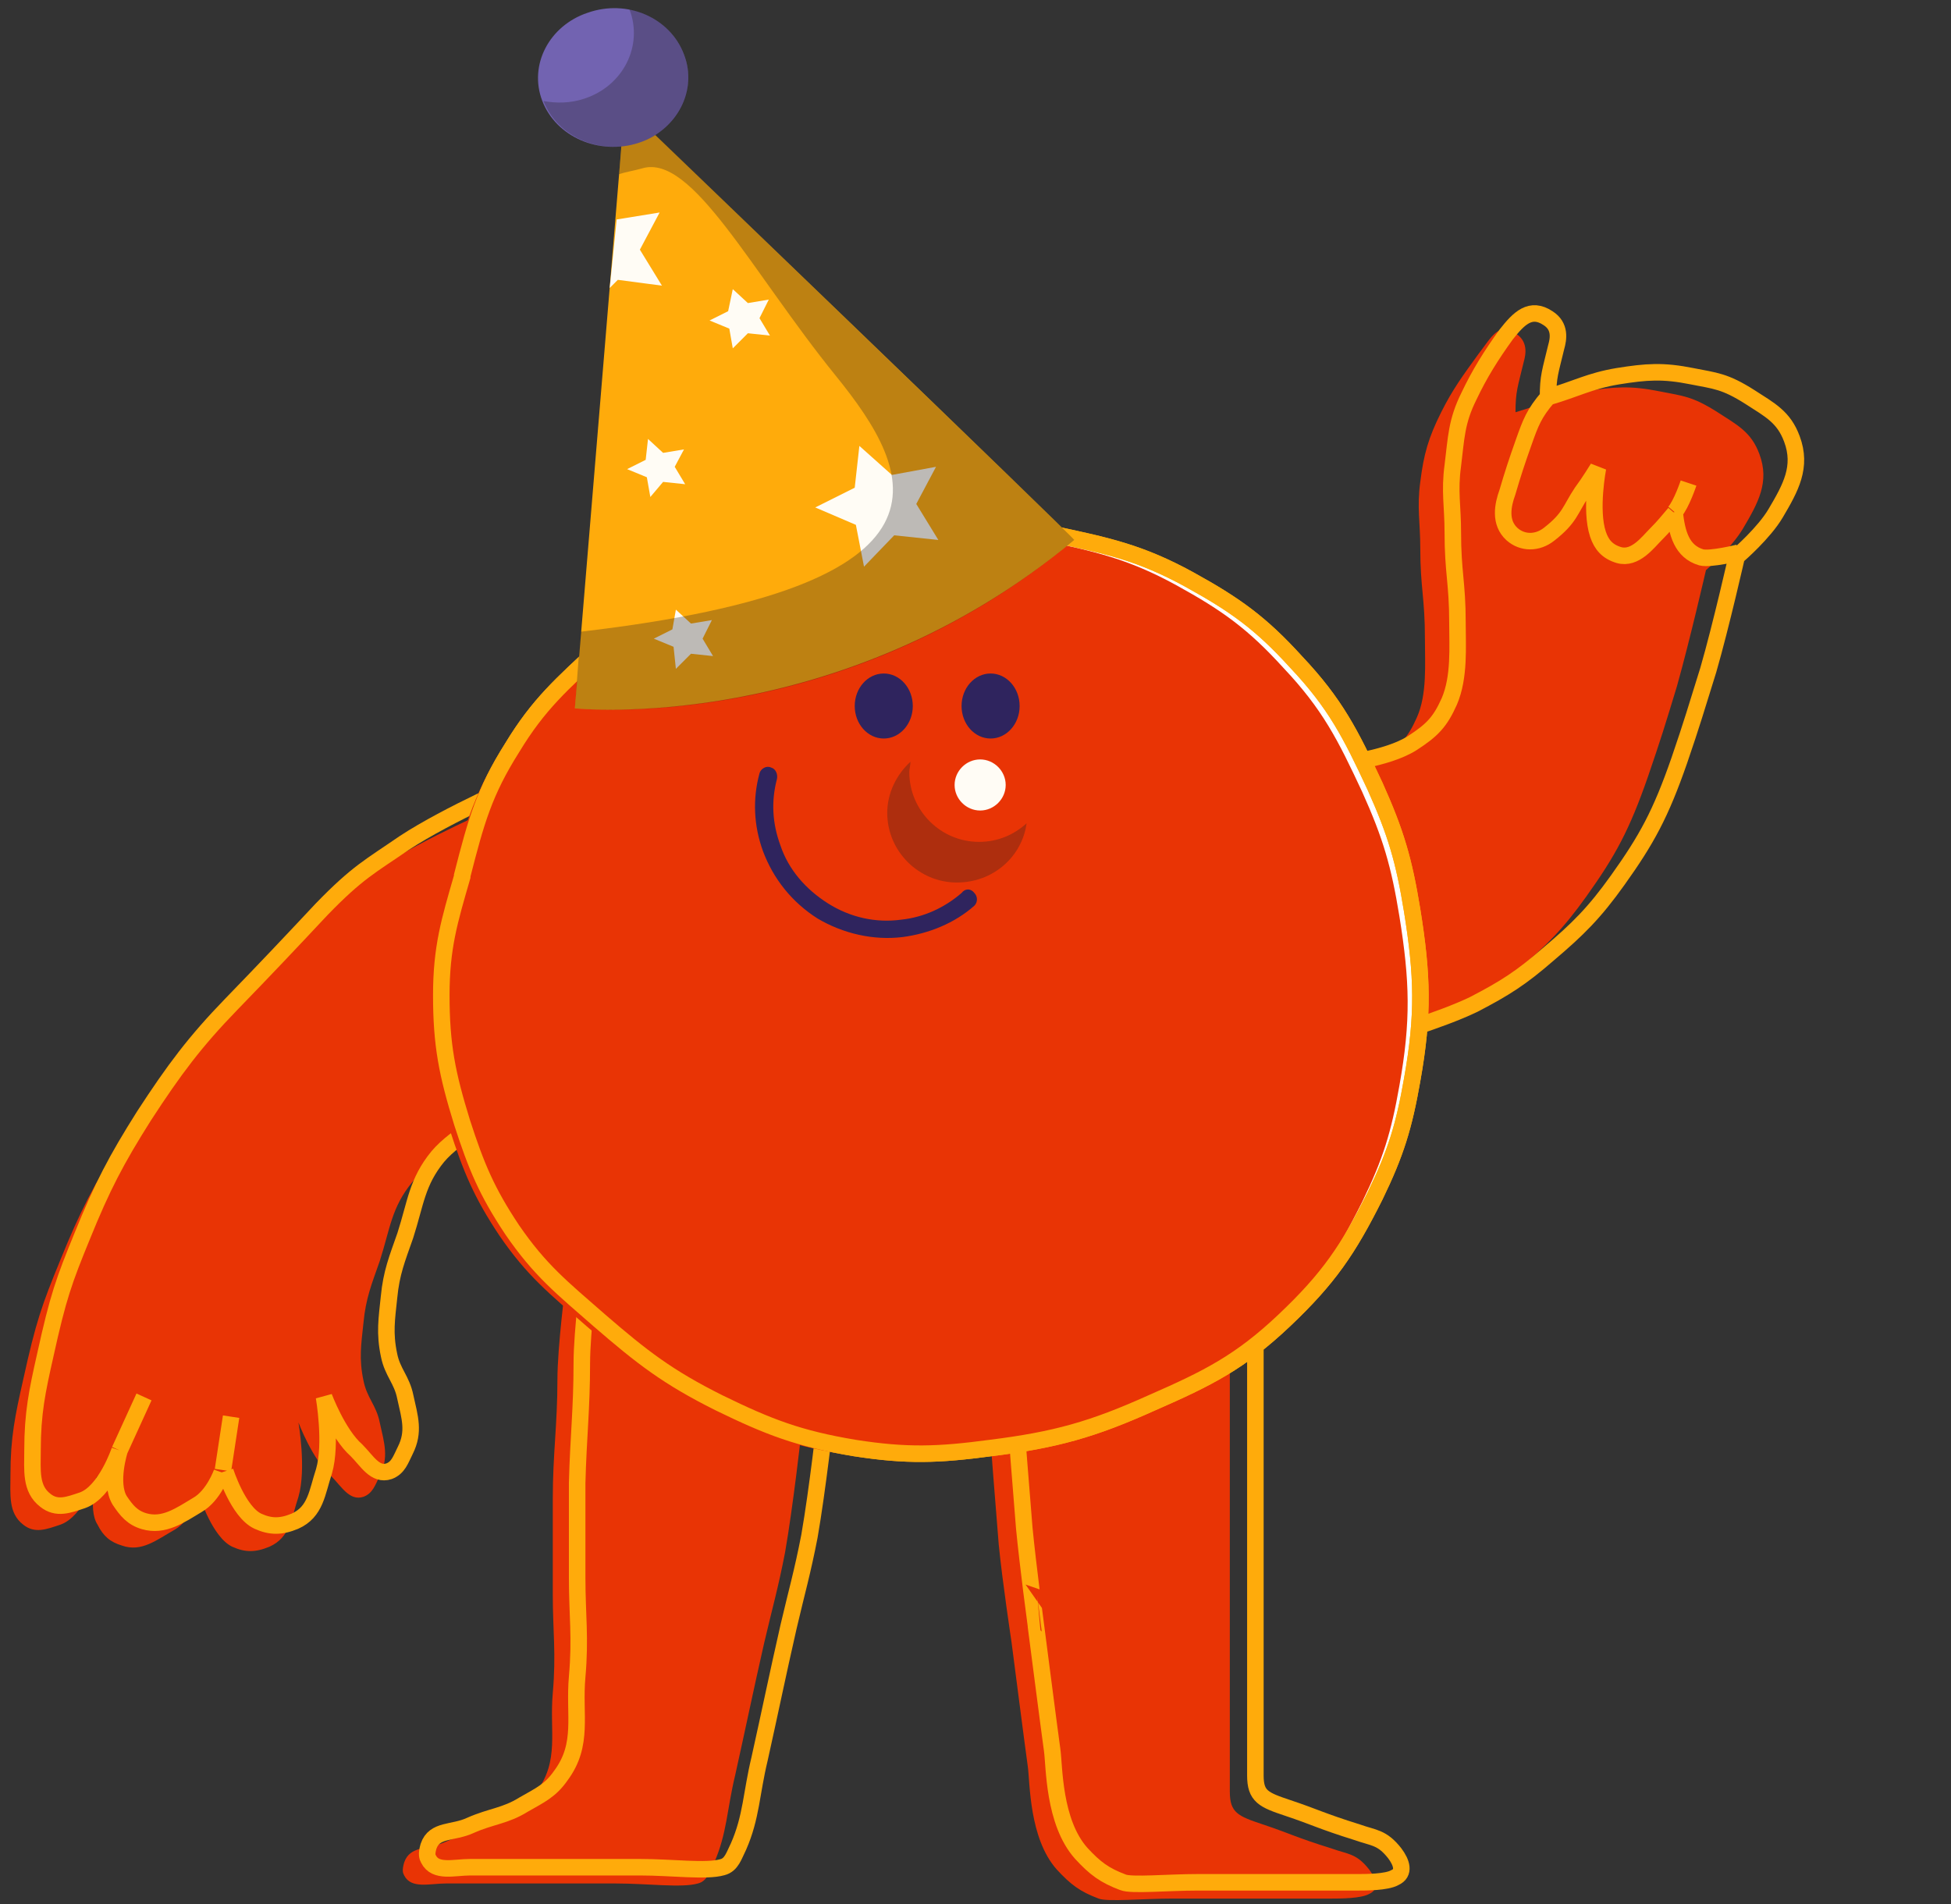 <?xml version="1.0" encoding="utf-8"?>
<!-- Generator: Adobe Illustrator 27.2.0, SVG Export Plug-In . SVG Version: 6.00 Build 0)  -->
<svg version="1.1" id="Layer_1" xmlns="http://www.w3.org/2000/svg" xmlns:xlink="http://www.w3.org/1999/xlink" x="0px" y="0px"
	 viewBox="0 0 168 164" style="enable-background:new 0 0 168 164;" xml:space="preserve">
<rect x="0" y="0" width="168" height="164" fill="#333333" stroke="none"/>
<style type="text/css">
	.st0{fill:#E93405;}
	.st1{fill:none;stroke:#FFAB0B;stroke-width:1.423;}
	.st2{fill:#FFFFFF;stroke:#FFAB0B;stroke-width:1.423;}
	.st3{fill:#2F245E;}
	.st4{fill:#FFAB0B;}
	.st5{fill:#FFFCF5;}
	.st6{opacity:0.3;}
	.st7{fill:#231F20;}
	.st8{fill:#7263B1;}
</style>
<path class="st0" d="M32.7,74.7c3.8-2.5,10.3-5.3,10.3-5.3v14.9l-2.5,13.9c0,0-3.4,1.7-5,3.6c-1.8,2.2-1.9,4-2.8,6.8
	c-0.7,2-1.2,3.2-1.4,5.3c-0.2,1.9-0.4,3.1,0,5c0.3,1.5,1.1,2.1,1.4,3.6c0.4,1.8,0.8,3,0,4.6c-0.4,0.8-0.6,1.5-1.4,1.8
	c-1.2,0.4-1.9-0.9-2.8-1.8c-1.6-1.4-2.8-4.6-2.8-4.6s0.7,4,0,6.4c-0.6,1.8-0.7,3.5-2.5,4.3c-1.2,0.5-2.1,0.5-3.2,0
	c-1.7-0.8-2.8-4.3-2.8-4.3s-0.8,2-2.1,2.8c-1.6,0.9-2.9,2-4.6,1.4c-1-0.3-1.6-0.8-2.1-1.8c-0.9-1.4,0-4.3,0-4.3s-1.2,3.6-3.2,4.3
	c-1.2,0.4-2.2,0.8-3.2,0c-1.3-1-1.1-2.6-1.1-4.3c0-3.2,0.4-5.1,1.1-8.2c1.1-5,1.6-6.4,3.2-10.3c1.7-4.2,2.9-6.5,5.3-10.3
	c2.6-4,4.4-6.4,7.5-9.6l7.8-8.2C28.6,77.2,29.7,76.7,32.7,74.7z"/>
<path class="st1" d="M10.3,124.9c0,0-1.2,3.6-3.2,4.3c-1.2,0.4-2.2,0.8-3.2,0c-1.3-1-1.1-2.6-1.1-4.3c0-3.2,0.4-5.1,1.1-8.2
	c1.1-5,1.6-6.4,3.2-10.3c1.7-4.2,2.9-6.5,5.3-10.3c2.6-4,4.4-6.4,7.5-9.6c3.1-3.2,4.8-5,7.8-8.2c3.1-3.2,4.2-3.7,7.1-5.7
	c3.8-2.5,10.3-5.3,10.3-5.3v14.9L42.7,96c0,0-3.4,1.7-5,3.6c-1.8,2.2-1.9,4-2.8,6.8c-0.7,2-1.2,3.2-1.4,5.3c-0.2,1.9-0.4,3.1,0,5
	c0.3,1.5,1.1,2.1,1.4,3.6c0.4,1.8,0.8,3,0,4.6c-0.4,0.8-0.6,1.5-1.4,1.8c-1.2,0.4-1.9-0.9-2.8-1.8c-1.6-1.4-2.8-4.6-2.8-4.6
	s0.7,4,0,6.4c-0.6,1.8-0.7,3.5-2.5,4.3c-1.2,0.5-2.1,0.5-3.2,0c-1.7-0.8-2.8-4.3-2.8-4.3 M10.3,124.9l2.1-4.6 M10.3,124.9
	c0,0-0.9,2.8,0,4.3c0.6,0.9,1.1,1.5,2.1,1.8c1.7,0.5,3.1-0.5,4.6-1.4c1.4-0.8,2.1-2.8,2.1-2.8 M19.2,126.6l0.7-4.6"/>
<path class="st0" d="M112.4,67.2c0,0,4.2-0.4,6.4-1.8c1.7-1.1,2.4-1.8,3.2-3.6c0.9-2,0.7-4.6,0.7-6.8c0-3.5-0.4-4.4-0.4-7.8
	c0-2.2-0.3-3.5,0-5.7c0.3-2.4,0.7-3.8,1.8-6c1-2,1.9-3.2,3.2-5c1.1-1.4,1.7-2.8,3.2-1.8c1.1,0.7,0.9,1.8,0.7,2.5
	c-0.5,2.1-0.7,2.5-0.7,4.3c2.4-0.7,3.6-1.4,6-1.8c2.5-0.4,3.9-0.5,6.4,0c2,0.4,2.8,0.4,5,1.8c1.7,1.1,2.9,1.7,3.6,3.6
	c0.9,2.4-0.1,4.2-1.4,6.4c-1,1.7-3.2,3.6-3.2,3.6s-1.4,6.1-2.5,10c-1,3.3-1.4,4.6-2.5,7.8c-1.6,4.6-2.8,6.8-5.3,10.3
	c-2,2.8-3.4,4.2-6,6.4c-2.3,1.9-3.7,2.9-6.4,4.3c-2.9,1.5-7.8,2.8-7.8,2.8l-3.9-11.4V67.2z"/>
<path class="st1" d="M133.3,34.2c0-1.8,0.2-2.2,0.7-4.3c0.2-0.7,0.4-1.8-0.7-2.5c-1.5-1-2.5,0-3.6,1.4c-1.3,1.8-2.3,3.4-3.2,5.3
	c-1.1,2.2-1.1,3.6-1.4,6c-0.3,2.2,0,3.5,0,5.7c0,3.5,0.4,4.4,0.4,7.8c0,2.1,0.2,4.7-0.7,6.8c-0.8,1.8-1.5,2.5-3.2,3.6
	c-2.2,1.4-6.4,1.8-6.4,1.8v12.1l3.9,11.4c0,0,4.9-1.4,7.8-2.8c2.7-1.4,4.1-2.3,6.4-4.3c2.6-2.2,4-3.6,6-6.4
	c2.5-3.5,3.7-5.7,5.3-10.3c1.1-3.2,1.5-4.6,2.5-7.8c1.1-3.8,2.5-10,2.5-10 M133.3,34.2c-1.2,1.4-1.5,2.2-2.1,3.9
	c-0.6,1.7-0.9,2.6-1.4,4.3c-0.4,1.1-0.7,2.6,0.4,3.6c0.9,0.8,2.2,0.8,3.2,0c1.8-1.4,1.8-2.1,2.8-3.6c0.6-0.8,1.4-2.1,1.4-2.1
	s-0.7,3.6,0,5.7c0.3,0.9,0.8,1.5,1.8,1.8c1.4,0.4,2.5-1.1,3.2-1.8c0.7-0.7,1-1.1,1.6-1.8 M133.3,34.2c2.4-0.7,3.6-1.4,6-1.8
	c2.5-0.4,3.9-0.5,6.4,0c2,0.4,2.8,0.4,5,1.8c1.7,1.1,2.9,1.7,3.6,3.6c0.9,2.4-0.1,4.2-1.4,6.4c-1,1.7-3.2,3.6-3.2,3.6 M145.4,41.6
	c0,0-0.6,1.8-1.2,2.5 M144.2,44.1c0.2,1.8,0.6,3.4,2.3,3.9c0.8,0.2,3.2-0.4,3.2-0.4"/>
<path class="st0" d="M48,118.8c0-2.8,0.7-8.2,0.7-8.2l12.8,6l7.5,6.8c0,0-0.7,6.3-1.4,10.3c-0.6,3.1-1.1,4.8-1.8,7.8
	c-1,4.4-1.5,6.9-2.5,11.4c-0.7,2.9-0.7,5-1.8,7.5c-0.4,0.8-0.6,1.6-1.4,1.8c-1.4,0.4-4.3,0-7.1,0h-6.8h-7.8c-1.4,0-3,0.5-3.6-0.7
	c-0.1-0.2-0.2-0.4,0-1.1c0.5-1.5,2.1-1.1,3.6-1.8c1.8-0.8,3-0.8,4.6-1.8c1.4-0.8,2.3-1.2,3.2-2.5c2-2.7,1.1-5.2,1.4-8.5
	c0.3-3.4,0-5.3,0-8.5v-8.2C47.6,125.2,48,122.7,48,118.8z"/>
<path class="st1" d="M50.1,117.4c0-2.8,0.7-8.2,0.7-8.2l12.8,6l7.5,6.8c0,0-0.7,6.3-1.4,10.3c-0.6,3.1-1.1,4.8-1.8,7.8
	c-1,4.4-1.5,6.9-2.5,11.4c-0.7,2.9-0.7,5-1.8,7.5c-0.4,0.8-0.6,1.6-1.4,1.8c-1.4,0.4-4.3,0-7.1,0h-6.8h-7.8c-1.4,0-3,0.5-3.6-0.7
	c-0.1-0.2-0.2-0.4,0-1.1c0.5-1.5,2.1-1.1,3.6-1.8c1.8-0.8,3-0.8,4.6-1.8c1.4-0.8,2.3-1.2,3.2-2.5c2-2.7,1.1-5.2,1.4-8.5
	c0.3-3.4,0-5.3,0-8.5v-8.2C49.8,123.8,50.1,121.3,50.1,117.4z"/>
<path class="st0" d="M86,133c-0.3-3.6-0.7-8.9-0.7-8.9l9.2-2.5l11.4-8.9v8.9v6v10v9.6v7.1c0,1.8,0.7,2.1,2.8,2.8
	c2.4,0.8,2.8,1.1,6,2.1c1.4,0.5,2.1,0.4,3.2,1.8c0.6,0.8,0.9,1.7,0,2.1c-0.7,0.4-2.5,0.4-3.2,0.4h-6H101c-2.5,0-5.7,0.3-6.4,0
	c-1.6-0.6-2.4-1.2-3.6-2.5c-2.4-2.7-2.3-7.5-2.5-8.9c-0.2-1.4-1.4-10.7-1.4-10.7S86.3,136.1,86,133z"/>
<path class="st1" d="M88.2,131.6c-0.3-3.6-0.7-8.9-0.7-8.9l9.2-2.5l11.4-8.9v8.9v6v10v9.6v7.1c0,1.8,0.7,2.1,2.8,2.8
	c2.4,0.8,2.8,1.1,6,2.1c1.4,0.5,2.1,0.4,3.2,1.8c0.6,0.8,0.9,1.7,0,2.1c-0.7,0.4-2.5,0.4-3.2,0.4h-6h-7.8c-2.5,0-5.7,0.3-6.4,0
	c-1.6-0.6-2.4-1.2-3.6-2.5c-2.4-2.7-2.3-7.5-2.5-8.9c-0.2-1.4-1.4-10.7-1.4-10.7S88.5,134.7,88.2,131.6z"/>
<path class="st2" d="M44.1,64.4c2.3-3.8,4.3-5.5,7.5-8.5c2.7-2.6,4.3-4.1,7.5-6c3-1.9,4.8-2.9,8.2-3.9c4.1-1.3,6.7-1.4,11-1.4
	c4.9-0.1,7.7,0.4,12.4,1.4c4.7,1,7.5,1.6,11.7,3.9c4,2.2,6.2,3.8,9.2,7.1c3.4,3.6,4.7,6.2,6.8,10.7c1.8,4,2.5,6.4,3.2,10.7
	c0.9,5.6,1,9,0,14.6c-0.7,4-1.4,6.3-3.2,10c-2.3,4.6-4,7.1-7.8,10.7c-3.8,3.6-6.6,5-11.4,7.1c-5.1,2.3-8.3,3.2-13.9,3.9
	c-4.5,0.6-7.2,0.7-11.7,0c-4.8-0.8-7.4-1.8-11.7-3.9c-4.4-2.2-6.6-3.9-10.3-7.1c-3.2-2.8-5.1-4.3-7.5-7.8c-2.2-3.3-3.1-5.5-4.3-9.2
	c-1.3-4.2-1.8-6.7-1.8-11c0-4.1,0.7-6.4,1.8-10.2l0-0.1C41,70.7,41.7,68.2,44.1,64.4z"/>
<path class="st0" d="M43,64.9c2.3-3.8,4.3-5.5,7.5-8.5c2.7-2.6,4.3-4.1,7.5-6c3-1.9,4.8-2.9,8.2-3.9c4.1-1.3,6.7-1.4,11-1.4
	c4.9-0.1,7.7,0.4,12.4,1.4c4.7,1,7.5,1.6,11.7,3.9c4,2.2,6.2,3.8,9.2,7.1c3.4,3.6,4.7,6.2,6.8,10.7c1.8,4,2.5,6.4,3.2,10.7
	c0.9,5.6,1,9,0,14.6c-0.7,4-1.4,6.3-3.2,10c-2.3,4.6-4,7.1-7.8,10.7c-3.8,3.6-6.6,5-11.4,7.1c-5.1,2.3-8.3,3.2-13.9,3.9
	c-4.5,0.6-7.2,0.7-11.7,0c-4.8-0.8-7.4-1.8-11.7-3.9c-4.4-2.2-6.6-3.9-10.3-7.1c-3.2-2.8-5.1-4.3-7.5-7.8c-2.2-3.3-3.1-5.5-4.3-9.2
	c-1.3-4.2-1.8-6.7-1.8-11c0-4.1,0.7-6.4,1.8-10.2l0-0.1C40,71.3,40.7,68.7,43,64.9z"/>
<path class="st1" d="M44.1,64.4c2.3-3.8,4.3-5.5,7.5-8.5c2.7-2.6,4.3-4.1,7.5-6c3-1.9,4.8-2.9,8.2-3.9c4.1-1.3,6.7-1.4,11-1.4
	c4.9-0.1,7.7,0.4,12.4,1.4c4.7,1,7.5,1.6,11.7,3.9c4,2.2,6.2,3.8,9.2,7.1c3.4,3.6,4.7,6.2,6.8,10.7c1.8,4,2.5,6.4,3.2,10.7
	c0.9,5.6,1,9,0,14.6c-0.7,4-1.4,6.3-3.2,10c-2.3,4.6-4,7.1-7.8,10.7c-3.8,3.6-6.6,5-11.4,7.1c-5.1,2.3-8.3,3.2-13.9,3.9
	c-4.5,0.6-7.2,0.7-11.7,0c-4.8-0.8-7.4-1.8-11.7-3.9c-4.4-2.2-6.6-3.9-10.3-7.1c-3.2-2.8-5.1-4.3-7.5-7.8c-2.2-3.3-3.1-5.5-4.3-9.2
	c-1.3-4.2-1.8-6.7-1.8-11c0-4.1,0.7-6.4,1.8-10.2l0-0.1C41,70.7,41.7,68.2,44.1,64.4z"/>
<ellipse class="st3" cx="76.1" cy="60.8" rx="2.5" ry="2.8"/>
<ellipse class="st3" cx="85.3" cy="60.8" rx="2.5" ry="2.8"/>
<path class="st3" d="M83.9,76.9c0.3,0.3,0.3,0.8,0,1.1c-1.7,1.5-3.9,2.4-6.2,2.7c-2.5,0.3-5.1-0.3-7.3-1.6c-2.2-1.4-3.8-3.4-4.7-5.8
	c-0.8-2.2-0.9-4.5-0.3-6.7c0.1-0.4,0.6-0.7,1-0.5c0.4,0.1,0.6,0.6,0.5,1c-0.5,1.9-0.4,3.8,0.3,5.7c0.7,2.1,2.2,3.8,4.1,5
	s4.1,1.7,6.3,1.4c1.9-0.2,3.7-1,5.2-2.3C83.1,76.5,83.6,76.5,83.9,76.9z"/>
<path class="st4" d="M49.5,61c0,0,22.7,2.4,43-14.5c0.4,0.2-38.7-37.4-38.7-37.4L49.5,61L49.5,61z"/>
<path class="st5" d="M74,38.4l2.8,2.5l3.8-0.7l-1.7,3.2l1.9,3.1L77,46.1l-2.6,2.7l-0.7-3.6l-3.5-1.5l3.4-1.7L74,38.4z"/>
<path class="st5" d="M53.1,18.9L53.1,18.9l-0.6,5.9l0.7-0.7l3.8,0.5l-1.9-3.1l1.7-3.2L53.1,18.9z"/>
<path class="st5" d="M63.1,24.9l1.3,1.2l1.8-0.3l-0.8,1.6l0.9,1.5l-1.9-0.2l-1.3,1.3l-0.3-1.7l-1.7-0.7l1.6-0.8L63.1,24.9z"/>
<path class="st5" d="M55.8,37.8l1.3,1.2l1.8-0.3l-0.8,1.5l0.9,1.5l-1.9-0.2L56,42.8l-0.3-1.7L54,40.4l1.6-0.8L55.8,37.8z"/>
<path class="st5" d="M58.2,52.5l1.3,1.2l1.8-0.3l-0.8,1.6l0.9,1.5l-1.9-0.2l-1.3,1.3L58,55.7L56.3,55l1.6-0.8L58.2,52.5z"/>
<g class="st6">
	<path class="st7" d="M92.5,46.5c0.3,0.1-33.8-32.6-38.2-37c-0.2,0-0.4,0.1-0.5,0.1l-0.5,5.4c0.6-0.2,1.3-0.3,2-0.5
		c4.3-1.3,9.4,8.9,16.7,17.9c6.8,8.4,11.6,18.1-22,22L49.5,61C49.5,61,72.2,63.5,92.5,46.5L92.5,46.5z"/>
</g>
<path class="st8" d="M58.9,4.7c1.2,3.1-0.6,6.5-3.9,7.6c-3.4,1.1-7.1-0.5-8.3-3.6c-1.2-3.1,0.6-6.5,3.9-7.6
	C54-0.1,57.7,1.5,58.9,4.7z"/>
<g class="st6">
	<path class="st7" d="M54.2,0.8C54.2,0.8,54.2,0.8,54.2,0.8c1.2,3.1-0.5,6.6-3.9,7.7c-1.2,0.4-2.4,0.4-3.5,0.2
		c1.2,3.1,4.9,4.7,8.2,3.6c3.4-1.1,5.1-4.5,3.9-7.6C58.1,2.6,56.3,1.2,54.2,0.8L54.2,0.8z"/>
</g>
<path class="st0" d="M76.4,70c0,3.3,2.7,6,6,6c3.3,0,6-2.7,6-6c0-3.3-2.7-6-6-6C79.1,64,76.4,66.7,76.4,70z"/>
<path class="st5" d="M82.2,67.6c0,1.2,1,2.2,2.2,2.2c1.2,0,2.2-1,2.2-2.2c0-1.2-1-2.2-2.2-2.2C83.2,65.4,82.2,66.4,82.2,67.6z"/>
<g class="st6">
	<path class="st7" d="M78.4,65.6c0,0.3-0.1,0.6-0.1,0.9c0,3.3,2.7,6,6,6c1.6,0,3-0.6,4.1-1.6c-0.4,2.9-2.9,5.1-6,5.1
		c-3.3,0-6-2.7-6-6C76.4,68.3,77.2,66.7,78.4,65.6z"/>
</g>
</svg>
